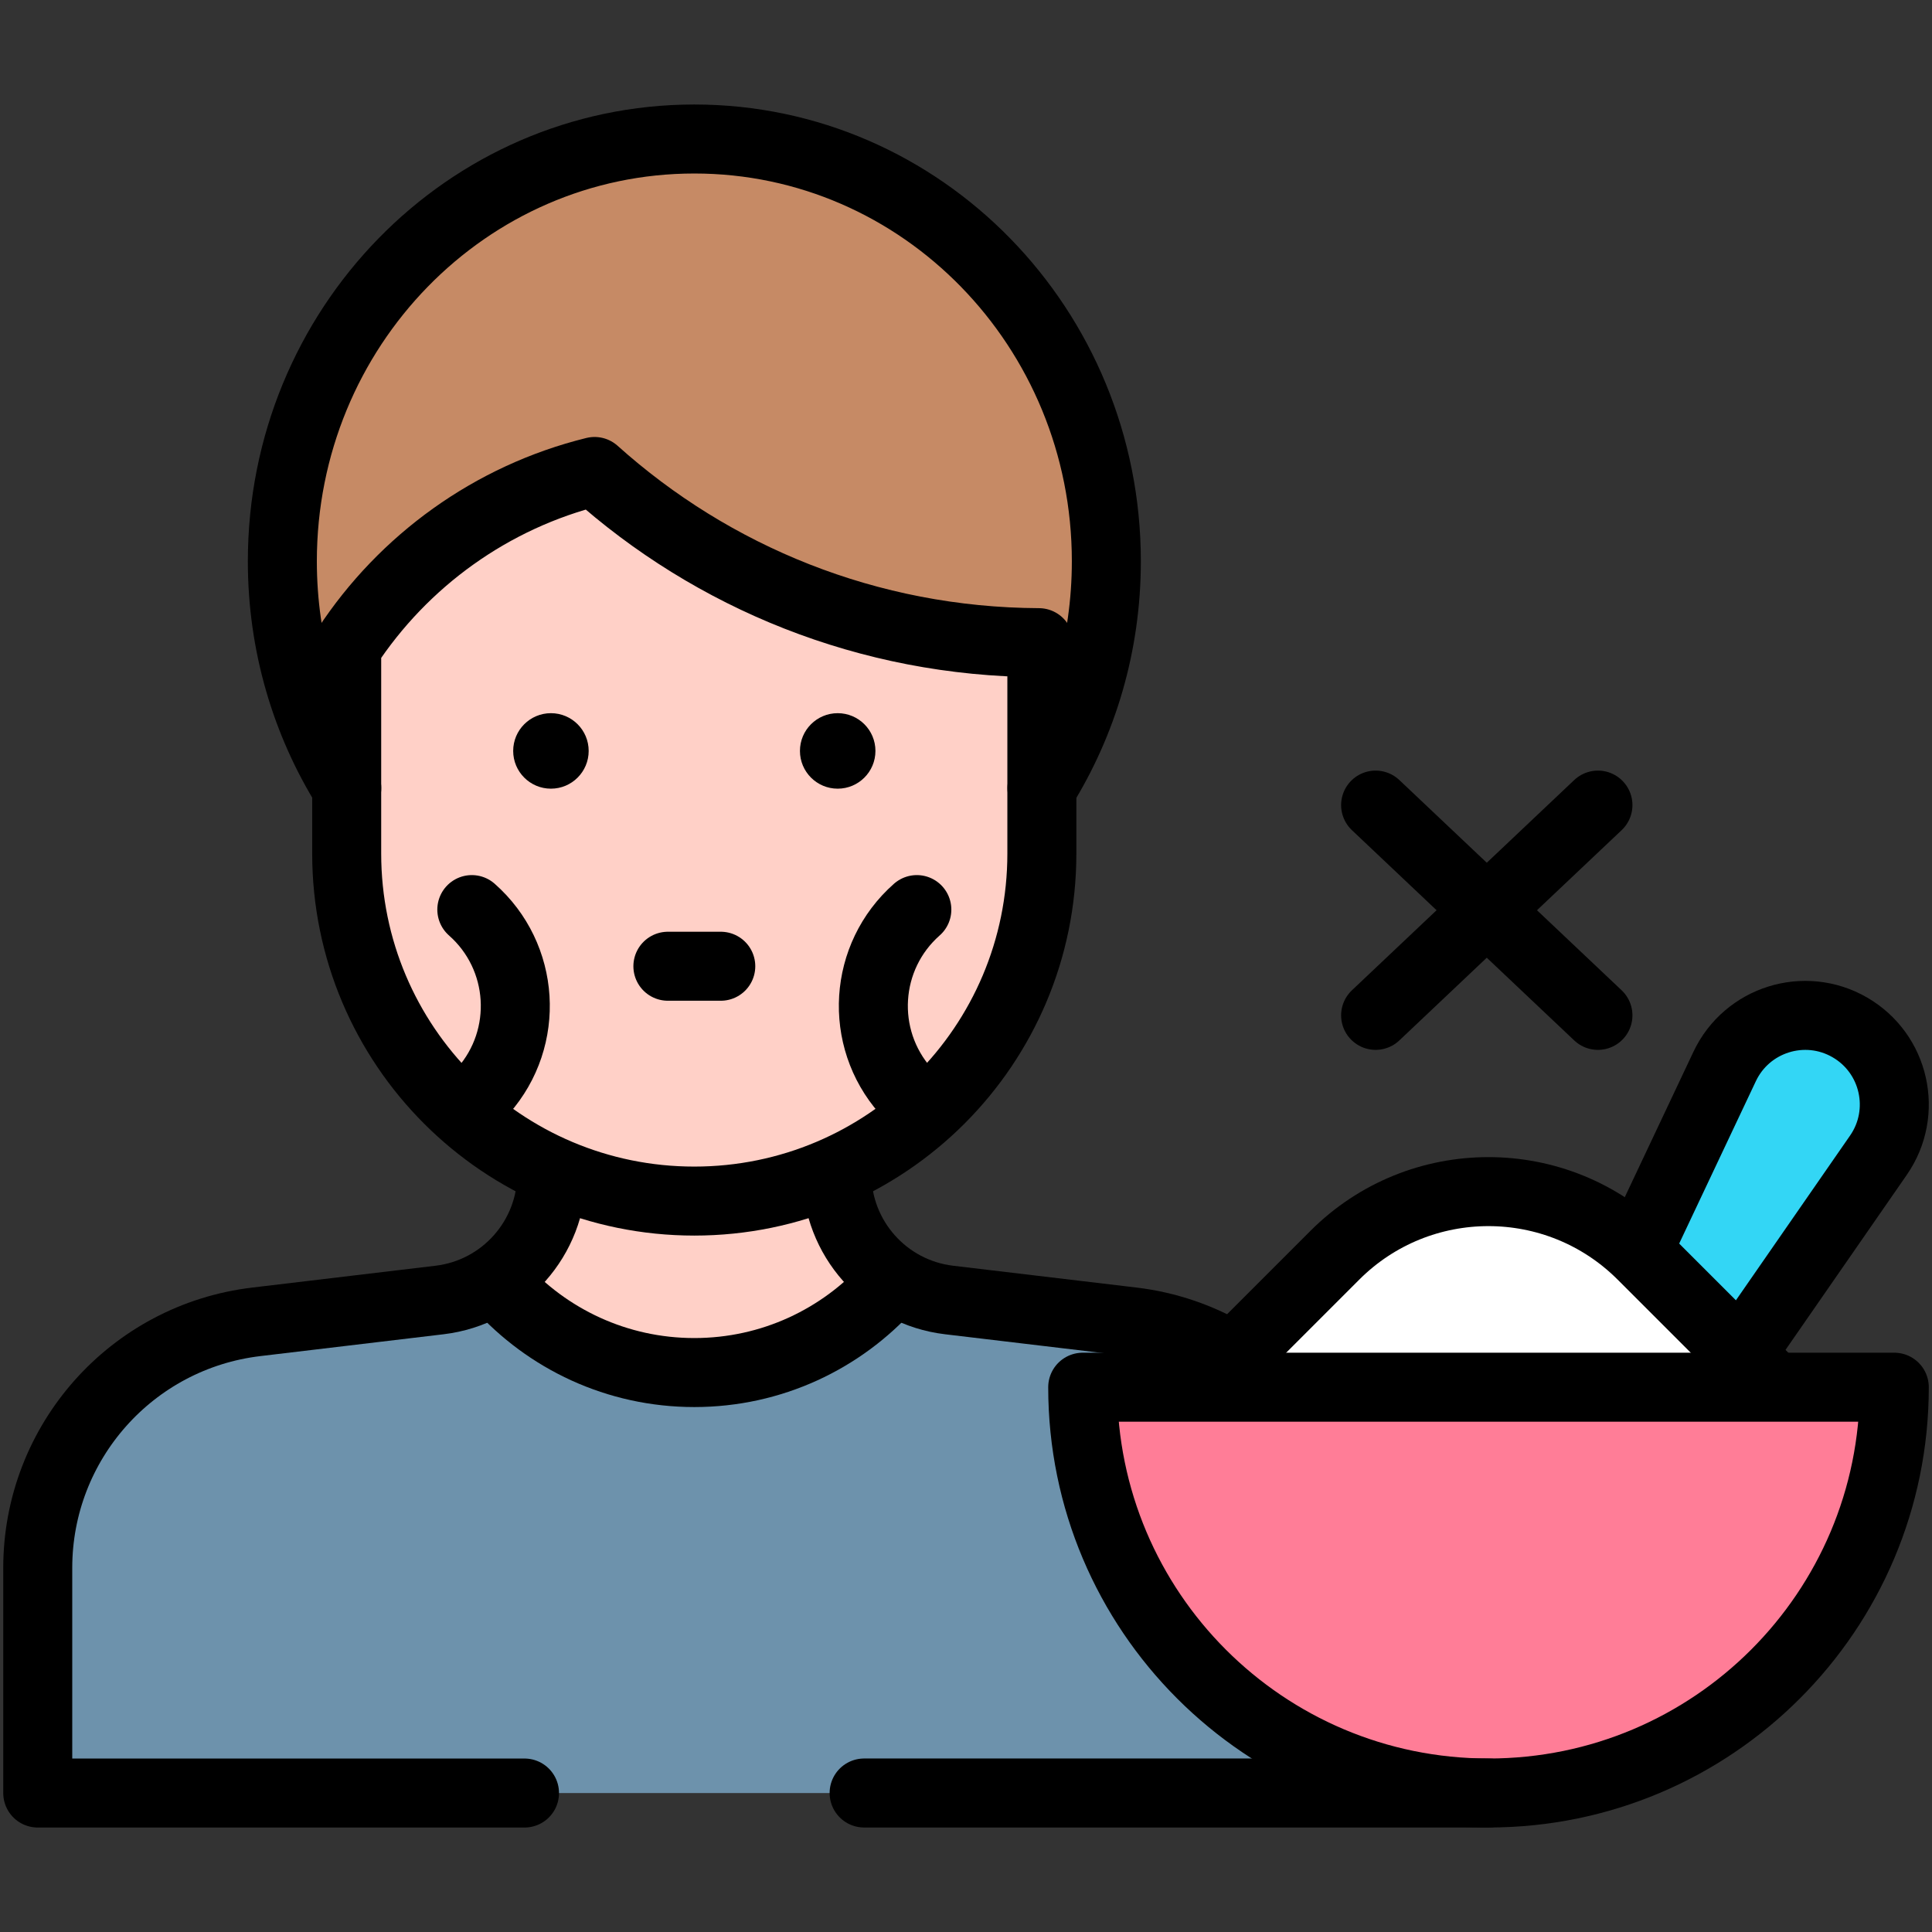 <svg fill="none" height="56" viewBox="0 0 56 56" width="56" xmlns="http://www.w3.org/2000/svg"><rect x="0" y="0" width="56" height="56" fill="#333333" stroke="none"/><path d="m15.994 34.017c0 1.869-1.397 3.443-3.253 3.664l-5.312.633c-3.614.43-6.335 3.495-6.335 7.134v6.524h38.062v-6.524c0-3.639-2.721-6.704-6.335-7.134l-5.312-.632c-1.856-.221-3.253-1.795-3.253-3.663h-8.262z" fill="#6d92ac"/><path d="m14.472 37.26c1.391 1.549 3.409 2.524 5.654 2.524 2.246 0 4.264-.975 5.654-2.524 0 0 .052-.058.142-.159-1.01-.663-1.665-1.805-1.665-3.085h-8.261c0 1.314-.692 2.482-1.747 3.136.143.069.224.107.224.107z" fill="#ffd0c7"/><path d="m30.201 22.843c1.182-1.899 1.867-4.154 1.867-6.574 0-6.76-5.347-12.24-11.942-12.24s-11.942 5.48-11.942 12.24c0 2.419.685 4.675 1.867 6.574z" fill="#c68a65"/><path d="m30.199 18.763c-.029-.045-.058-.09-.087-.135-4.949-.022-9.46-1.895-12.878-4.962-2.992.737-5.542 2.593-7.185 5.098v5.975c0 5.564 4.511 10.075 10.075 10.075 5.564 0 10.075-4.511 10.075-10.075v-5.976z" fill="#ffd0c7"/><path d="m48.114 42.62-2.872-1.658 4.746-10.05c.645-1.365 2.318-1.889 3.626-1.134 1.308.755 1.691 2.466.831 3.707z" fill="#33d6f5"/><path d="m51.423 40.209-3.825-3.825c-2.459-2.459-6.446-2.459-8.905 0l-3.825 3.825z" fill="#fff"/><path d="m54.907 40.209c0 6.496-5.266 11.762-11.762 11.762s-11.762-5.266-11.762-11.762z" fill="#ff7d97"/><g stroke="#000" stroke-linecap="round" stroke-linejoin="round" stroke-miterlimit="10" stroke-width="2"><path d="m30.199 18.763c-.029-.045-.058-.09-.087-.135-4.949-.022-9.46-1.895-12.878-4.962-2.992.737-5.542 2.593-7.185 5.098v5.975c0 5.564 4.511 10.075 10.075 10.075 5.564 0 10.075-4.511 10.075-10.075v-5.976z"/><path d="m30.201 22.843c1.182-1.899 1.867-4.154 1.867-6.574 0-6.76-5.347-12.24-11.942-12.24s-11.942 5.48-11.942 12.24c0 2.419.685 4.675 1.867 6.574"/><path d="m35.636 39.266c-.839-.498-1.791-.831-2.815-.953l-5.312-.632c-1.856-.221-3.253-1.795-3.253-3.664"/><path d="m25.047 51.971h18.098"/><path d="m15.994 34.017c0 1.869-1.397 3.443-3.253 3.664l-5.312.633c-3.614.43-6.335 3.495-6.335 7.134v6.524h14.109"/><path d="m25.779 37.26c-1.391 1.549-3.409 2.524-5.654 2.524-2.245 0-4.263-.975-5.654-2.524"/><path d="m39.873 23.336 6.444 6.095"/><path d="m46.317 23.336-6.444 6.095"/><path d="m26.575 26.365c-1.542 1.36-1.69 3.712-.33 5.254"/><path d="m13.676 26.365c1.542 1.36 1.69 3.712.33 5.254"/><path d="m19.359 28.007h1.533"/><path d="m47.522 36.138 2.468-5.226c.645-1.365 2.318-1.889 3.626-1.134 1.308.755 1.691 2.466.831 3.707l-3.923 5.661"/><path d="m51.273 40.061-3.677-3.677c-2.459-2.459-6.446-2.459-8.905 0l-3.777 3.777"/><path d="m54.907 40.209c0 6.496-5.266 11.762-11.762 11.762s-11.762-5.266-11.762-11.762z"/></g><circle cx="15.969" cy="21.766" fill="#000" r="1.094"/><circle cx="24.281" cy="21.766" fill="#000" r="1.094"/></svg>